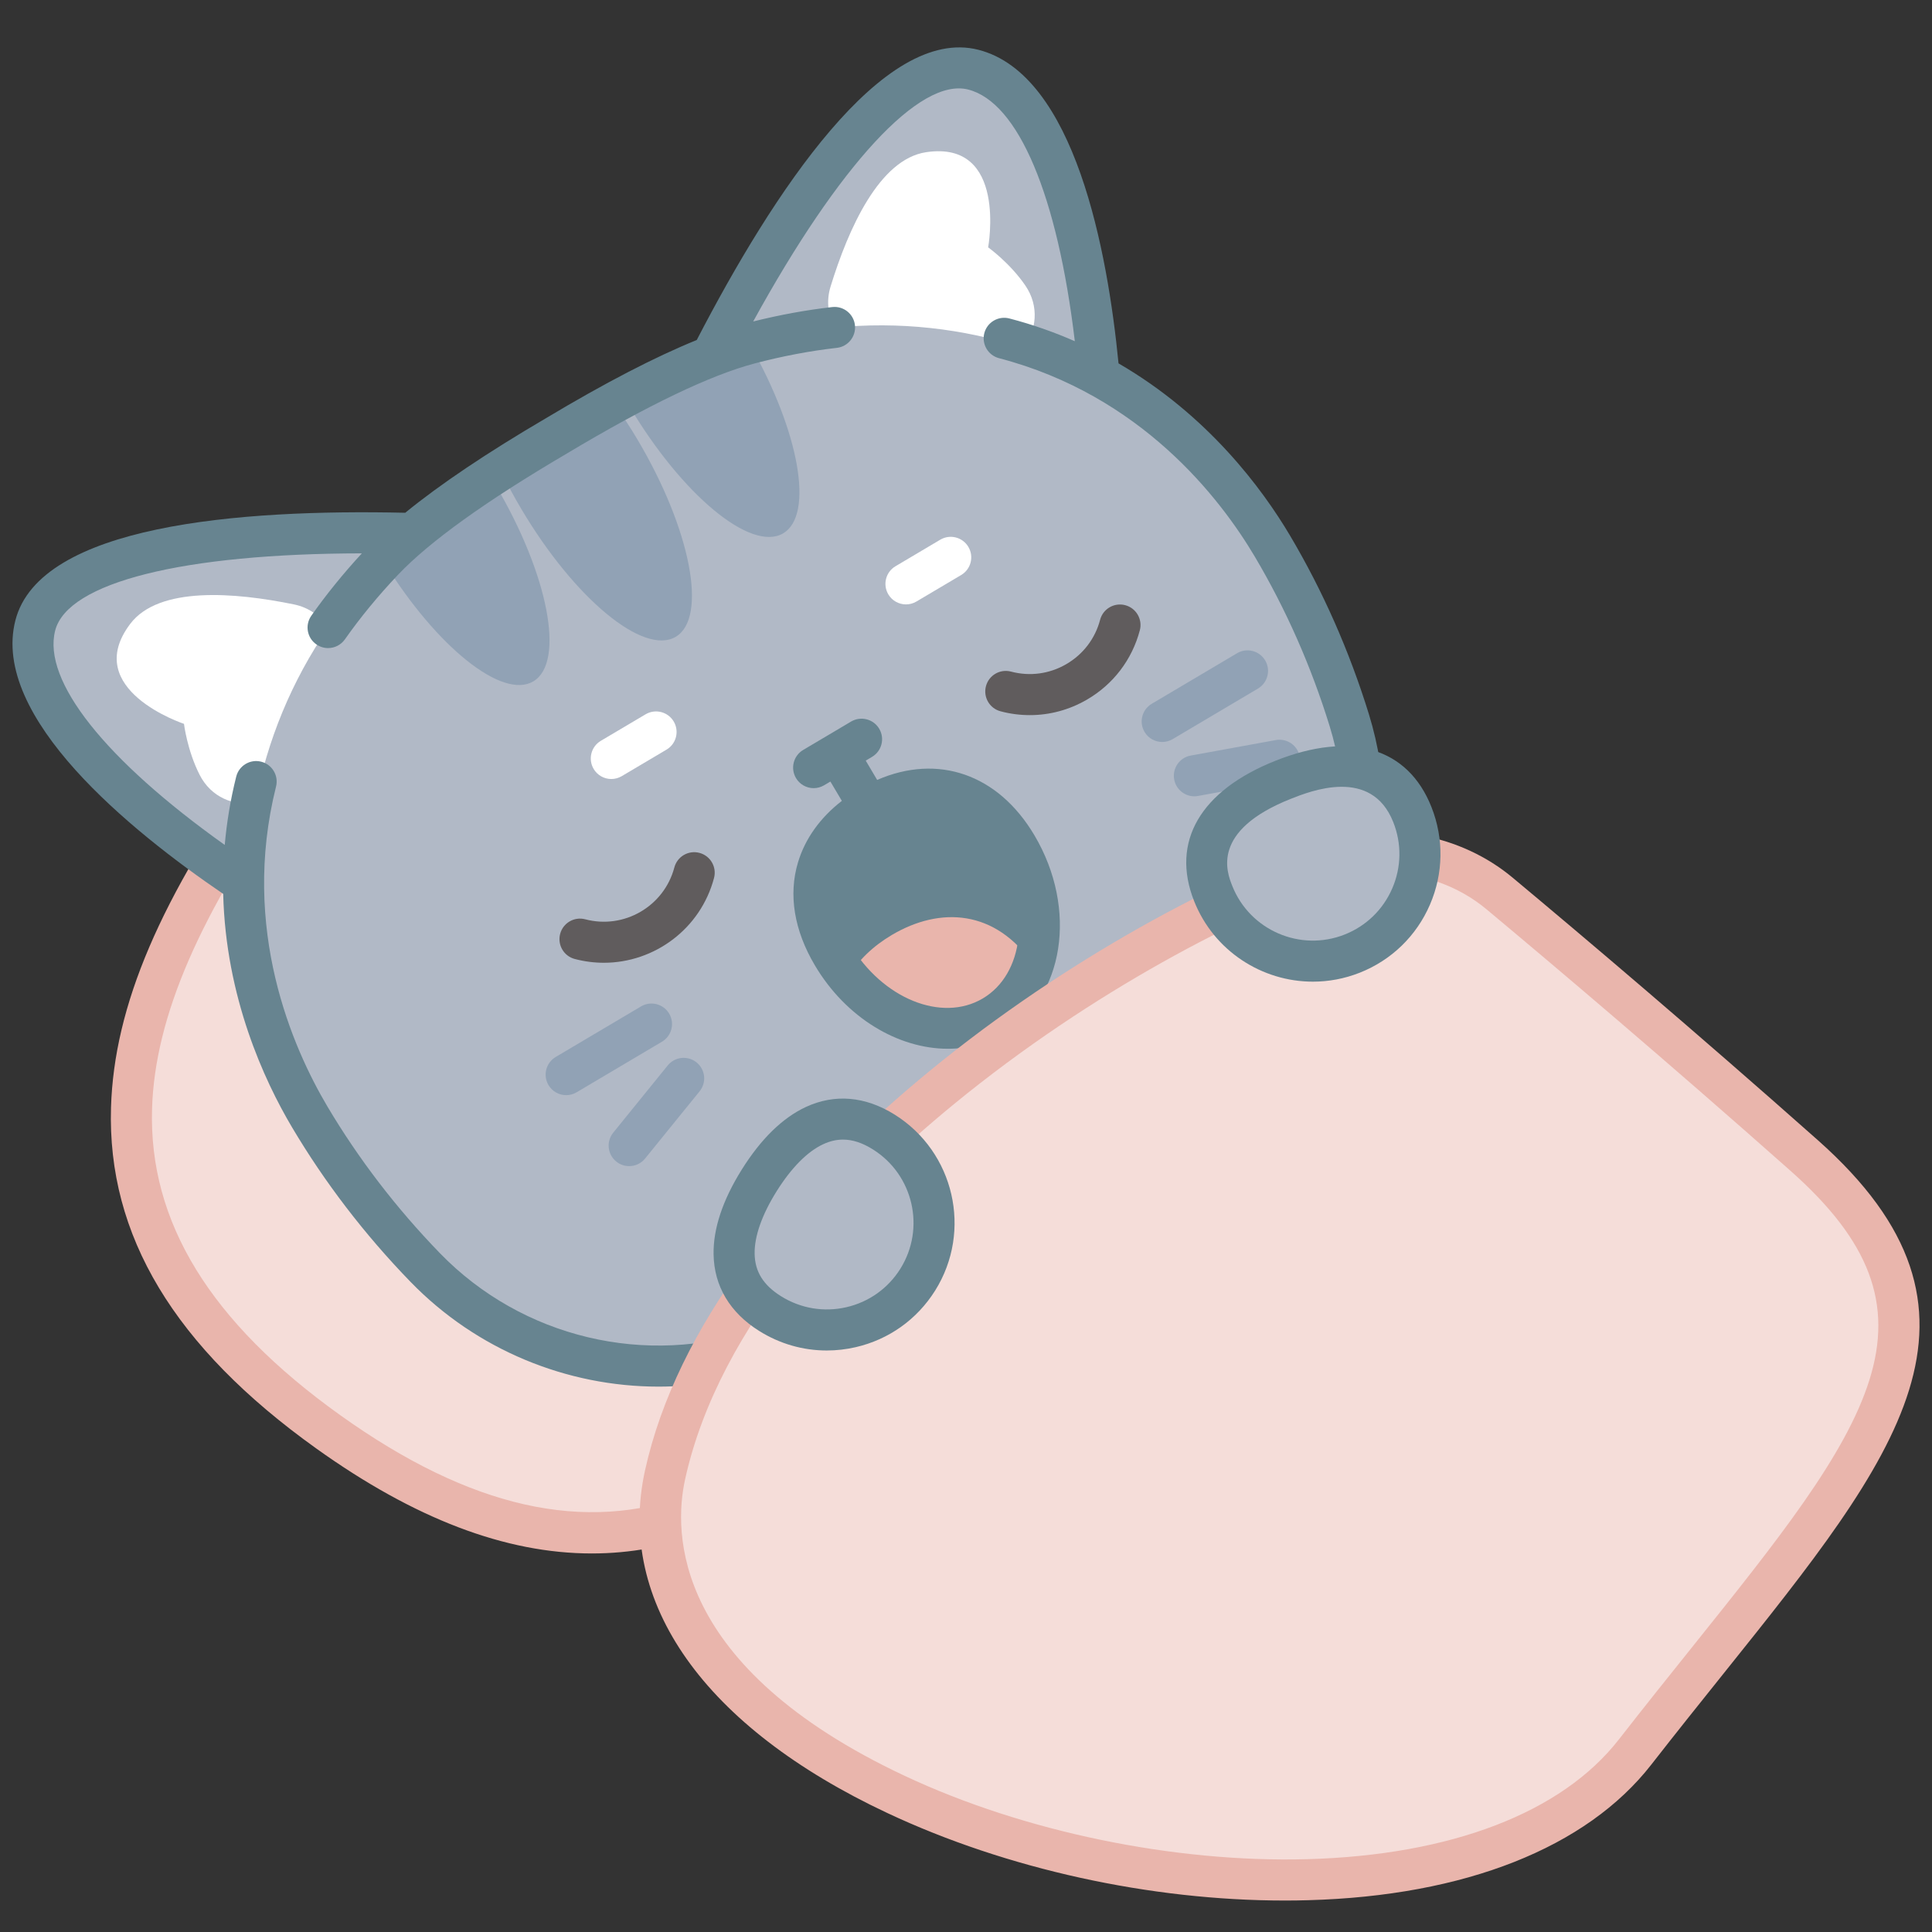 <svg width="74" height="74" viewBox="0 0 74 74" fill="none" xmlns="http://www.w3.org/2000/svg">
<rect x="0" y="0" width="74" height="74" fill="#333333" stroke="none"/>
<g clip-path="url(#clip0_30_673)">
<path d="M12.572 54.842C18.409 59.016 23.144 59.499 27.226 57.77C30.988 56.176 34.194 52.703 37.194 48.508C43.451 39.759 46.444 31.18 35.229 23.16C24.014 15.139 16.864 20.745 10.607 29.494C8.035 33.09 6.015 36.658 5.306 40.17C4.813 42.615 4.955 45.033 5.99 47.415C7.084 49.935 9.177 52.414 12.572 54.842Z" fill="#F5DDD9"/>
<path d="M22.668 59.501C19.358 59.501 15.871 58.168 12.115 55.481C6.675 51.592 4.104 47.318 4.252 42.417C4.37 38.526 6.133 34.4 9.968 29.037C13.803 23.674 17.138 20.672 20.782 19.303C25.372 17.577 30.247 18.63 35.687 22.52C41.126 26.41 43.698 30.683 43.55 35.584C43.432 39.475 41.669 43.602 37.834 48.965C33.999 54.327 30.664 57.33 27.02 58.699C25.599 59.233 24.151 59.501 22.668 59.501ZM13.03 54.203C18.01 57.764 22.405 58.753 26.466 57.227C29.756 55.991 32.962 53.075 36.555 48.05C40.148 43.025 41.872 39.049 41.978 35.537C42.11 31.2 39.753 27.361 34.772 23.799C29.792 20.238 25.397 19.248 21.336 20.775C18.046 22.011 14.84 24.927 11.247 29.952C7.654 34.976 5.93 38.953 5.824 42.465C5.692 46.801 8.05 50.641 13.03 54.203Z" fill="#E9B5AC"/>
<path d="M37.282 2.668C33.795 1.776 29.18 9.892 27.252 13.643C25.581 14.291 23.558 15.35 21.318 16.691C19.066 18.012 17.166 19.278 15.795 20.432C11.577 20.32 2.244 20.473 1.353 23.958C0.467 27.419 6.484 31.915 9.333 33.818C9.334 37.256 10.436 40.37 11.858 42.77C13.088 44.846 14.564 46.773 16.29 48.551C19.658 52.022 24.698 53.233 29.265 51.643C32.791 50.414 36.129 48.866 39.278 47C42.427 45.134 45.388 42.95 48.16 40.447C51.748 37.205 53.106 32.202 51.679 27.581C50.948 25.213 49.967 22.993 48.737 20.918C47.315 18.518 45.114 16.057 42.099 14.405C41.797 10.996 40.744 3.554 37.282 2.668Z" fill="#B1B9C6"/>
<path d="M38.947 32.395C39.845 33.91 40.032 35.605 39.583 36.952C39.346 37.657 38.937 38.262 38.365 38.701C38.267 38.78 38.159 38.851 38.046 38.918C36.497 39.836 34.442 39.362 32.932 37.9C32.78 37.752 32.635 37.596 32.495 37.426C32.274 37.167 32.074 36.883 31.892 36.576C31.46 35.847 31.236 35.151 31.19 34.503C31.076 32.979 31.933 31.721 33.301 30.91C33.335 30.89 33.372 30.868 33.408 30.85C33.511 30.789 33.616 30.734 33.722 30.685C35.131 30.003 36.657 30.034 37.9 31.107C38.28 31.436 38.631 31.861 38.947 32.395Z" fill="#678490"/>
<path d="M39.582 36.952C39.346 37.657 38.937 38.262 38.365 38.701C38.267 38.78 38.159 38.851 38.046 38.918C36.496 39.836 34.442 39.362 32.932 37.9C32.78 37.752 32.635 37.596 32.495 37.426C32.865 36.785 33.443 36.236 34.158 35.812C36.01 34.715 38.131 34.833 39.582 36.952Z" fill="#E9B5AC"/>
<path d="M24.426 16.851C26.461 20.287 27.111 23.663 25.882 24.391C24.651 25.12 22.002 22.929 19.966 19.493C19.687 19.022 19.434 18.554 19.211 18.093C20.622 17.168 22.071 16.309 23.561 15.518C23.858 15.936 24.148 16.383 24.426 16.851Z" fill="#91A2B5"/>
<path d="M18.969 18.56C21.003 21.993 21.657 25.37 20.426 26.099C19.242 26.801 16.733 24.786 14.731 21.564C15.379 20.911 16.086 20.3 16.848 19.738C17.502 19.258 18.164 18.791 18.837 18.343C18.883 18.415 18.925 18.486 18.969 18.56Z" fill="#91A2B5"/>
<path d="M28.739 13.225C30.617 16.538 31.188 19.722 29.999 20.427C28.768 21.156 26.12 18.961 24.086 15.528C24.042 15.454 24 15.383 23.959 15.308C24.781 14.877 25.62 14.469 26.467 14.081C27.213 13.739 27.973 13.455 28.739 13.225Z" fill="#91A2B5"/>
<path d="M37.848 9.474C37.848 9.474 38.68 10.068 39.273 10.936C39.822 11.738 39.697 12.672 39.197 13.327C36.885 12.575 34.419 12.302 31.965 12.551C31.716 12.087 31.642 11.53 31.812 10.978C32.494 8.758 33.679 6.097 35.475 5.829C38.605 5.364 37.848 9.474 37.848 9.474Z" fill="white"/>
<path d="M7.047 27.725C7.047 27.725 7.169 28.74 7.646 29.677C8.085 30.543 8.965 30.882 9.78 30.758C10.23 28.369 11.174 26.075 12.572 24.042C12.285 23.601 11.832 23.268 11.266 23.152C8.991 22.684 6.088 22.446 4.99 23.893C3.079 26.415 7.047 27.725 7.047 27.725Z" fill="white"/>
<path d="M52.43 27.349C51.685 24.938 50.67 22.639 49.413 20.517C48.349 18.722 46.265 15.903 42.842 13.918C42.425 9.655 41.179 2.855 37.475 1.907C33.818 0.972 29.615 7.37 26.687 13.023C25.099 13.667 23.168 14.667 20.92 16.013C18.655 17.341 16.849 18.555 15.521 19.64C9.156 19.496 1.524 20.111 0.589 23.763C-0.36 27.473 5.008 31.827 8.549 34.238C8.646 38.194 10.117 41.376 11.181 43.171C12.439 45.293 13.967 47.287 15.725 49.099C18.253 51.704 21.712 53.111 25.227 53.111C26.67 53.111 28.122 52.874 29.524 52.386C33.083 51.145 36.5 49.56 39.679 47.677C42.858 45.793 45.889 43.557 48.687 41.031C52.471 37.611 53.94 32.241 52.43 27.349ZM47.633 39.864C44.913 42.32 41.967 44.493 38.877 46.324C35.788 48.154 32.467 49.694 29.006 50.901C24.765 52.377 19.995 51.24 16.854 48.004C15.182 46.281 13.729 44.385 12.534 42.37C11.215 40.142 9.205 35.59 10.573 30.127C10.679 29.706 10.423 29.279 10.002 29.174C9.581 29.068 9.154 29.324 9.048 29.745C8.823 30.643 8.683 31.516 8.608 32.363C4.031 29.104 1.62 26.079 2.113 24.153C2.586 22.302 7.027 21.203 13.86 21.195C13.146 21.97 12.495 22.772 11.924 23.584C11.674 23.939 11.759 24.43 12.114 24.679C12.252 24.776 12.41 24.823 12.566 24.823C12.813 24.823 13.057 24.706 13.21 24.489C13.802 23.647 14.487 22.814 15.246 22.014C16.454 20.741 18.631 19.179 21.722 17.365C24.791 15.528 27.208 14.369 28.903 13.921C29.971 13.64 31.03 13.439 32.052 13.324C32.484 13.275 32.794 12.886 32.746 12.455C32.697 12.023 32.308 11.713 31.877 11.761C30.89 11.872 29.873 12.058 28.849 12.313C32.135 6.324 35.231 2.956 37.085 3.43C39.008 3.922 40.504 7.489 41.168 13.069C40.39 12.728 39.556 12.431 38.662 12.198C38.242 12.088 37.812 12.339 37.702 12.759C37.593 13.18 37.844 13.609 38.264 13.719C43.713 15.143 46.741 19.091 48.061 21.319C49.255 23.334 50.22 25.519 50.928 27.813C52.258 32.123 50.965 36.853 47.633 39.864Z" fill="#678490"/>
<path d="M44.516 28.42C44.247 28.42 43.985 28.282 43.839 28.034C43.617 27.661 43.74 27.179 44.114 26.957L47.382 25.02C47.756 24.799 48.238 24.922 48.459 25.296C48.681 25.669 48.557 26.151 48.184 26.373L44.916 28.31C44.79 28.384 44.652 28.42 44.516 28.42Z" fill="#91A2B5"/>
<path d="M45.746 30.5C45.374 30.5 45.043 30.234 44.974 29.854C44.896 29.427 45.179 29.018 45.606 28.94L48.867 28.346C49.294 28.269 49.704 28.551 49.782 28.978C49.86 29.405 49.576 29.815 49.149 29.893L45.888 30.487C45.84 30.495 45.793 30.5 45.746 30.5Z" fill="#91A2B5"/>
<path d="M21.686 41.947C21.418 41.947 21.156 41.809 21.009 41.562C20.788 41.188 20.911 40.706 21.285 40.484L24.553 38.548C24.927 38.326 25.409 38.45 25.63 38.823C25.852 39.197 25.728 39.679 25.355 39.9L22.086 41.837C21.961 41.912 21.823 41.947 21.686 41.947Z" fill="#91A2B5"/>
<path d="M24.098 44.665C23.924 44.665 23.749 44.608 23.604 44.49C23.266 44.216 23.215 43.721 23.488 43.384L25.575 40.809C25.849 40.472 26.344 40.42 26.681 40.694C27.018 40.967 27.07 41.462 26.797 41.799L24.709 44.374C24.554 44.566 24.327 44.665 24.098 44.665Z" fill="#91A2B5"/>
<path d="M34.701 23.15C34.432 23.15 34.171 23.012 34.024 22.765C33.803 22.391 33.926 21.909 34.3 21.688L36.014 20.672C36.388 20.45 36.87 20.574 37.091 20.947C37.313 21.321 37.189 21.803 36.816 22.024L35.101 23.04C34.975 23.115 34.837 23.15 34.701 23.15Z" fill="white"/>
<path d="M23.415 29.838C23.146 29.838 22.885 29.7 22.738 29.452C22.517 29.079 22.64 28.596 23.013 28.375L24.728 27.359C25.102 27.138 25.584 27.262 25.805 27.635C26.026 28.009 25.903 28.491 25.53 28.712L23.815 29.728C23.689 29.802 23.551 29.838 23.415 29.838Z" fill="white"/>
<path d="M39.621 31.994C38.23 29.646 35.923 28.861 33.597 29.873L33.159 29.133L33.401 28.99C33.774 28.769 33.898 28.287 33.676 27.913C33.455 27.54 32.973 27.416 32.599 27.637L30.763 28.725C30.39 28.947 30.267 29.429 30.488 29.802C30.635 30.05 30.896 30.188 31.165 30.188C31.301 30.188 31.439 30.152 31.565 30.078L31.806 29.935L32.245 30.675C31.413 31.32 30.837 32.124 30.565 33.031C30.193 34.27 30.416 35.634 31.212 36.976C32.408 38.995 34.411 40.17 36.304 40.17C37.054 40.17 37.787 39.985 38.445 39.595C40.763 38.222 41.291 34.812 39.621 31.994ZM37.643 38.243C36.07 39.175 33.792 38.247 32.564 36.175C31.991 35.207 31.825 34.302 32.071 33.483C32.294 32.74 32.857 32.084 33.698 31.585C34.349 31.199 34.982 31.009 35.575 31.009C36.634 31.009 37.569 31.614 38.269 32.795C39.496 34.867 39.216 37.311 37.643 38.243Z" fill="#678490"/>
<path d="M39.446 27.391C39.071 27.391 38.694 27.343 38.323 27.244C37.903 27.133 37.653 26.703 37.764 26.283C37.875 25.863 38.304 25.613 38.725 25.724C39.446 25.915 40.198 25.813 40.842 25.438C41.487 25.063 41.947 24.46 42.137 23.739C42.248 23.319 42.678 23.069 43.099 23.18C43.518 23.291 43.769 23.721 43.658 24.141C43.36 25.268 42.641 26.211 41.633 26.797C40.958 27.19 40.207 27.391 39.446 27.391Z" fill="#605C5D"/>
<path d="M23.129 36.876C22.761 36.876 22.387 36.829 22.014 36.731C21.594 36.62 21.344 36.19 21.455 35.77C21.566 35.35 21.996 35.1 22.416 35.211C23.905 35.605 25.435 34.714 25.829 33.226C25.94 32.806 26.37 32.556 26.79 32.667C27.21 32.778 27.46 33.208 27.349 33.628C26.832 35.582 25.061 36.876 23.129 36.876Z" fill="#605C5D"/>
<path d="M57.438 34.223C55.663 32.741 53.107 32.254 50.948 33.011C42.727 35.894 27.906 45.425 25.472 56.497C22.558 69.751 54.387 77.688 62.629 67.106C70.871 56.523 76.92 51.188 69.104 44.258C64.287 39.987 60.011 36.37 57.438 34.223Z" fill="#F5DDD9"/>
<path d="M49.216 72.795C44.057 72.795 38.557 71.59 33.989 69.444C26.979 66.153 23.595 61.372 24.704 56.328C27.133 45.28 41.645 35.441 50.688 32.269C53.098 31.424 55.946 31.953 57.941 33.619C60.647 35.877 64.871 39.453 69.626 43.67C77.085 50.284 72.687 55.773 66.031 64.082C65.137 65.198 64.212 66.353 63.249 67.588C60.768 70.774 56.101 72.618 50.106 72.782C49.811 72.791 49.514 72.795 49.216 72.795ZM53.074 33.441C52.439 33.441 51.806 33.543 51.208 33.753C47.617 35.012 41.877 37.917 36.538 42.291C32.566 45.546 27.555 50.681 26.24 56.666C25.796 58.683 25.728 63.828 34.657 68.021C39.207 70.158 44.967 71.349 50.063 71.211C55.579 71.06 59.822 69.43 62.008 66.623C62.978 65.378 63.906 64.219 64.804 63.099C68.097 58.988 70.698 55.741 71.603 52.856C72.52 49.933 71.617 47.537 68.582 44.846C63.842 40.643 59.631 37.077 56.934 34.826C55.852 33.923 54.456 33.441 53.074 33.441Z" fill="#E9B5AC"/>
<path d="M49.154 29.865C47.048 30.7 45.633 32.116 46.468 34.223C47.303 36.329 49.688 37.36 51.794 36.525C53.901 35.69 54.931 33.305 54.096 31.199C53.261 29.092 51.261 29.03 49.154 29.865Z" fill="#B1B9C6"/>
<path d="M50.288 37.6C48.341 37.6 46.497 36.43 45.737 34.513C44.836 32.24 45.976 30.279 48.864 29.134C51.753 27.99 53.926 28.637 54.827 30.909C55.308 32.123 55.288 33.452 54.77 34.651C54.252 35.849 53.298 36.775 52.084 37.256C51.495 37.489 50.886 37.6 50.288 37.6ZM49.444 30.596C46.361 31.818 46.991 33.41 47.199 33.933C47.873 35.633 49.804 36.468 51.505 35.794C52.328 35.468 52.975 34.84 53.327 34.027C53.678 33.214 53.692 32.312 53.365 31.489C52.527 29.374 50.207 30.294 49.444 30.596Z" fill="#678490"/>
<path d="M29.08 45.212C27.878 47.133 27.577 49.112 29.498 50.314C31.419 51.516 33.95 50.934 35.152 49.013C36.355 47.092 35.772 44.56 33.851 43.358C31.93 42.156 30.282 43.291 29.08 45.212Z" fill="#B1B9C6"/>
<path d="M31.665 51.727C30.759 51.727 29.868 51.473 29.081 50.98C27.957 50.277 27.352 49.262 27.332 48.045C27.315 47.062 27.679 45.968 28.413 44.795C29.148 43.622 29.972 42.817 30.864 42.401C31.967 41.888 33.144 41.988 34.268 42.692C36.553 44.122 37.249 47.145 35.819 49.43C35.126 50.537 34.044 51.308 32.771 51.601C32.404 51.685 32.033 51.727 31.665 51.727ZM32.288 43.649C32.034 43.649 31.782 43.709 31.528 43.827C30.924 44.108 30.308 44.731 29.746 45.629C29.184 46.528 28.893 47.354 28.904 48.02C28.915 48.706 29.236 49.223 29.915 49.648C30.666 50.118 31.555 50.267 32.418 50.069C33.282 49.87 34.016 49.347 34.486 48.596C35.456 47.045 34.984 44.995 33.434 44.025C33.033 43.773 32.657 43.649 32.288 43.649Z" fill="#678490"/>
</g>
<defs>
<clipPath id="clip0_30_673">
<rect width="73.043" height="73.043" fill="white" transform="translate(0.479 0.783)"/>
</clipPath>
</defs>
</svg>
